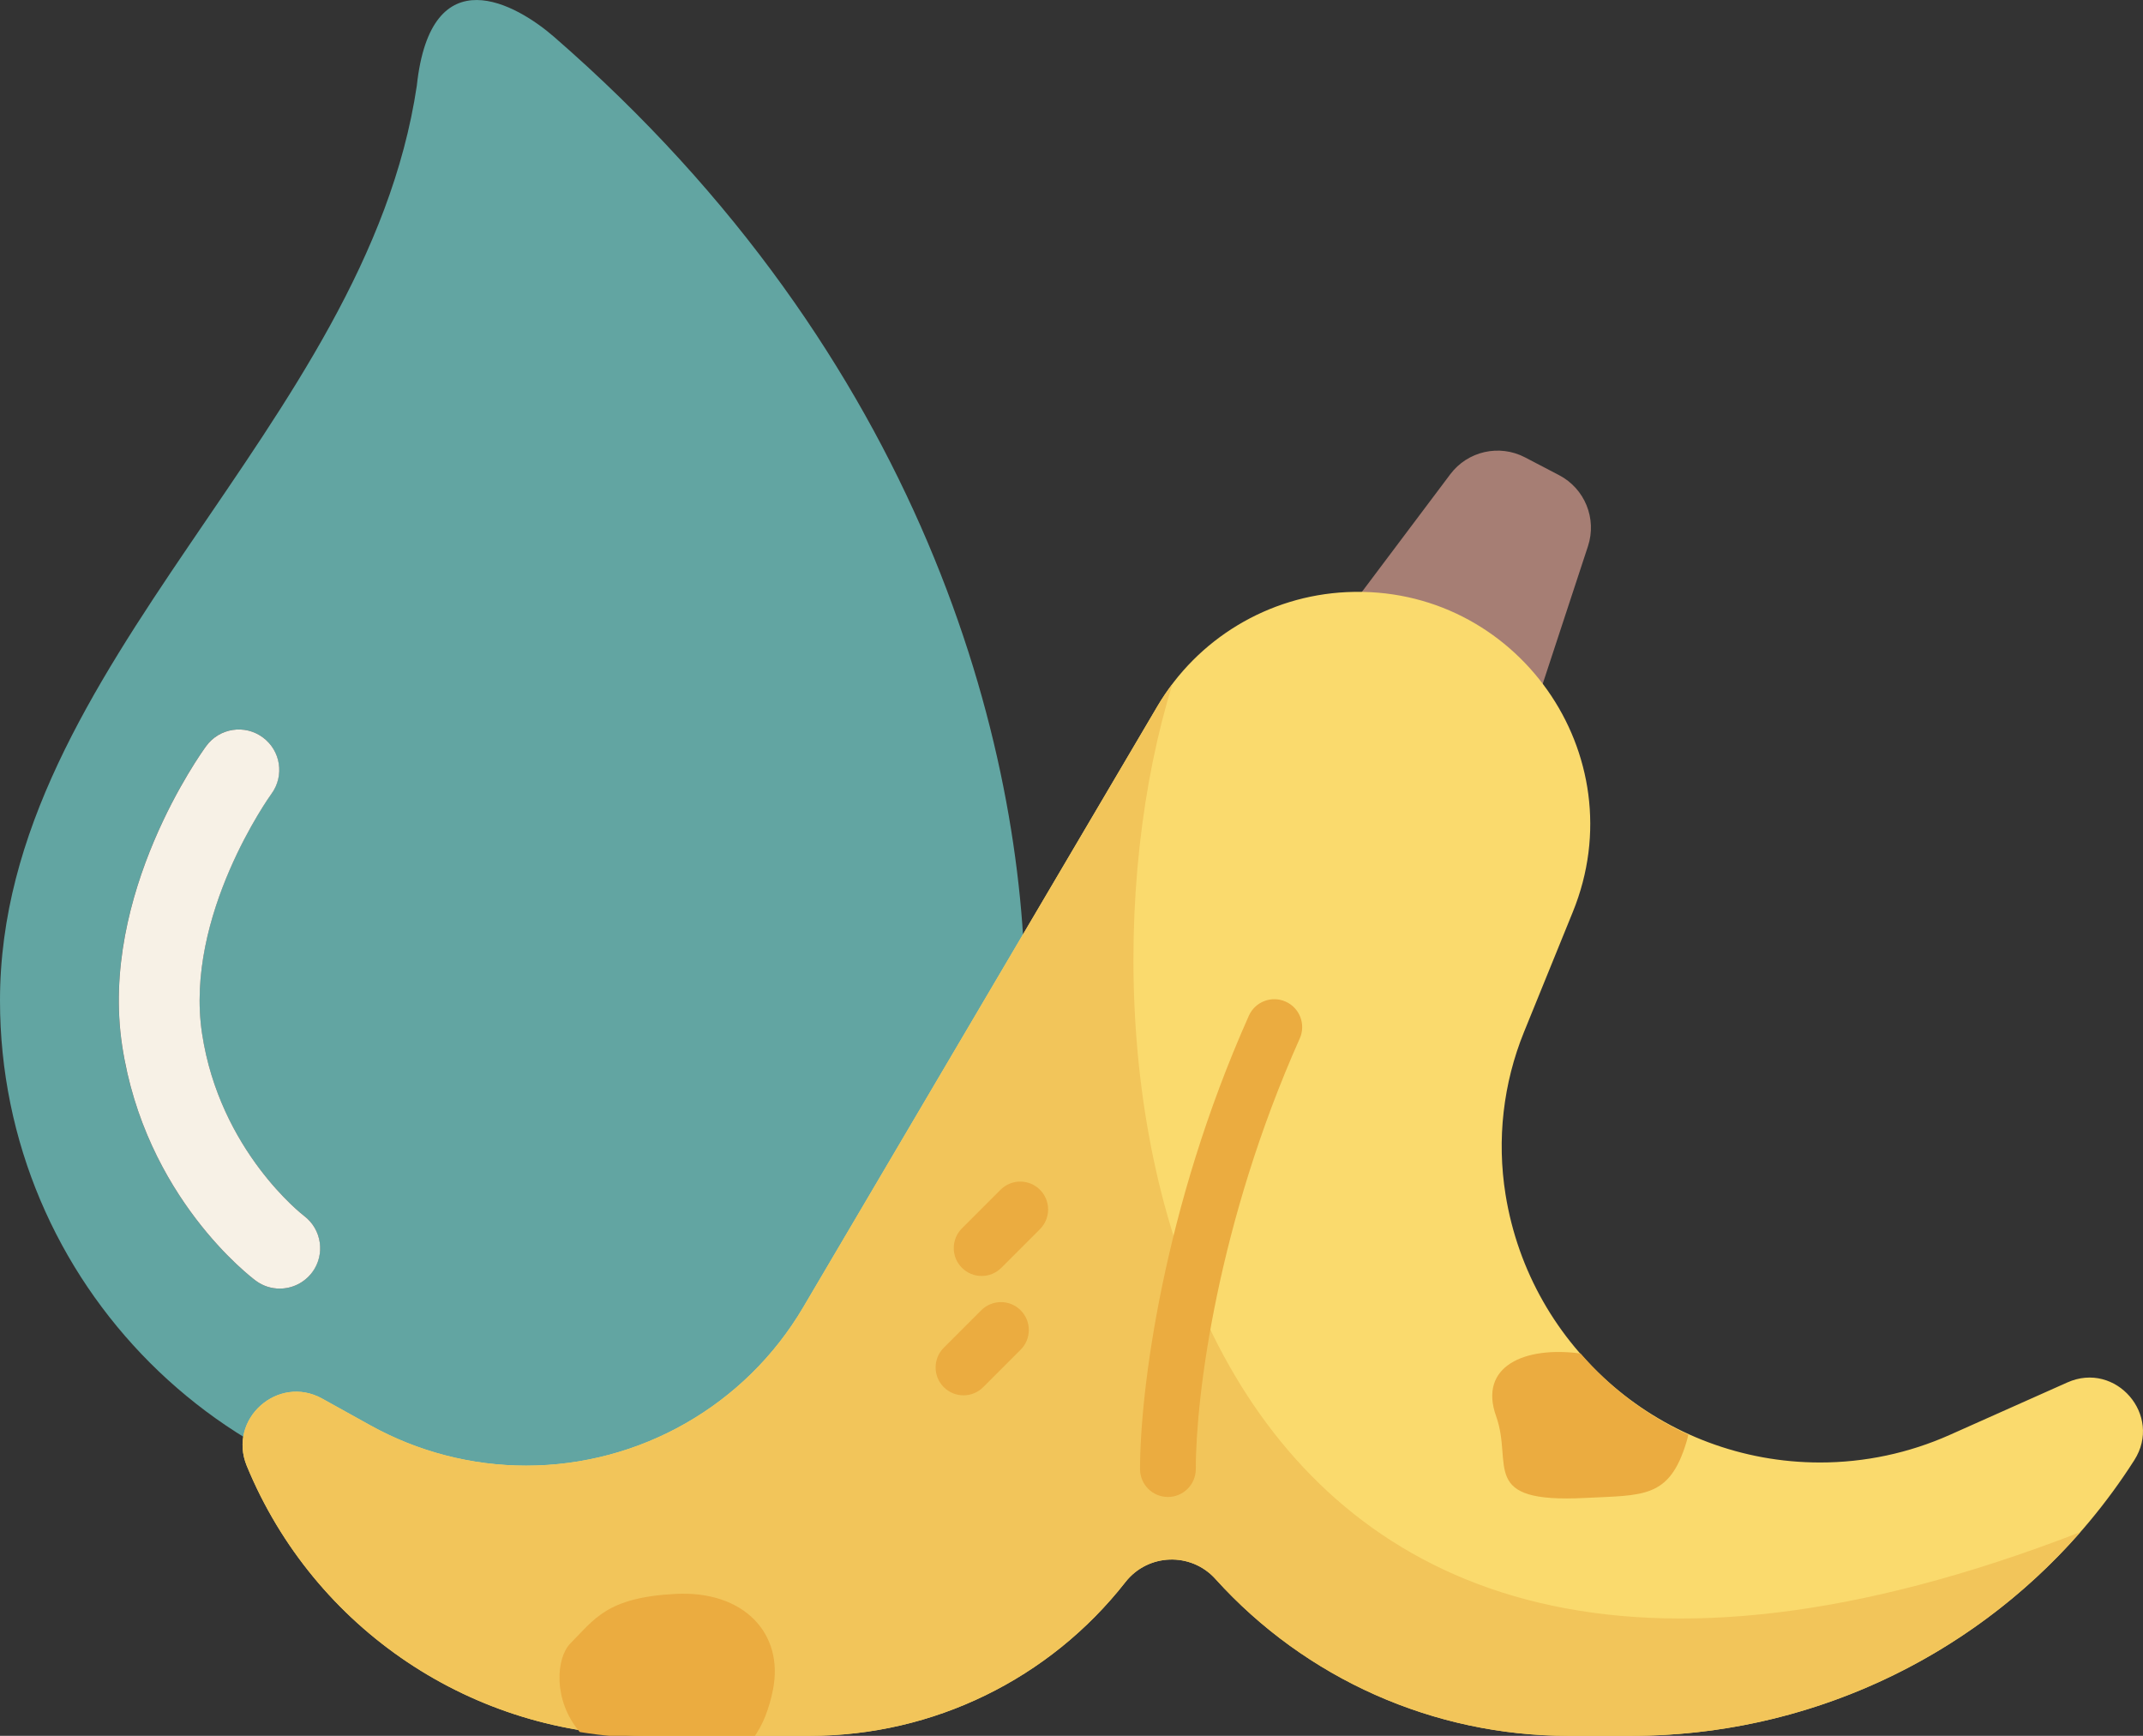 <?xml version="1.0" encoding="UTF-8" standalone="no"?>
<!-- Generator: Adobe Illustrator 19.0.0, SVG Export Plug-In . SVG Version: 6.00 Build 0)  -->

<svg
   xmlns:dc="http://purl.org/dc/elements/1.1/"
   xmlns:cc="http://creativecommons.org/ns#"
   xmlns:rdf="http://www.w3.org/1999/02/22-rdf-syntax-ns#"
   xmlns:svg="http://www.w3.org/2000/svg"
   xmlns="http://www.w3.org/2000/svg"
   xmlns:sodipodi="http://sodipodi.sourceforge.net/DTD/sodipodi-0.dtd"
   xmlns:inkscape="http://www.inkscape.org/namespaces/inkscape"
   version="1.1"
   id="Capa_1"
   x="0px"
   y="0px"
   viewBox="0 0 47.283 38.296"
   xml:space="preserve"
   sodipodi:docname="both.svg"
   inkscape:version="0.92.4 (33fec40, 2019-01-16)"
   width="47.283"
   height="38.296"><rect x="0" y="0" width="47.283" height="38.296" fill="#333333" stroke="none"/><defs
   id="defs69" /><sodipodi:namedview
   pagecolor="#ffffff"
   bordercolor="#666666"
   borderopacity="1"
   objecttolerance="10"
   gridtolerance="10"
   guidetolerance="10"
   inkscape:pageopacity="0"
   inkscape:pageshadow="2"
   inkscape:window-width="1920"
   inkscape:window-height="971"
   id="namedview67"
   showgrid="false"
   inkscape:zoom="0.65186282"
   inkscape:cx="-106.00941"
   inkscape:cy="203.48476"
   inkscape:window-x="0"
   inkscape:window-y="27"
   inkscape:window-maximized="1"
   inkscape:current-layer="Capa_1" />
<path
   inkscape:connector-curvature="0"
   id="path977"
   d="M 12.22,0.809 C 11.416,0.111 9.508,-1.011 9.196,1.894 8.075,9.41 0,14.662 0,22.072 c 0,6.246 5.064,11.31 11.31,11.31 6.246,0 11.31,-5.064 11.31,-11.31 C 22.619,16.405 20.345,7.867 12.22,0.809 Z M 6.886,28.071 c -0.175,0.234 -0.443,0.358 -0.715,0.358 -0.184,0 -0.369,-0.057 -0.528,-0.174 -0.099,-0.074 -2.443,-1.843 -2.949,-5.188 -0.505,-3.344 1.759,-6.477 1.856,-6.609 0.291,-0.397 0.849,-0.483 1.246,-0.192 0.396,0.291 0.482,0.848 0.192,1.245 -0.029,0.04 -1.924,2.689 -1.531,5.289 0.392,2.593 2.231,4.009 2.25,4.023 0.392,0.296 0.472,0.854 0.178,1.246 z"
   style="fill:#62a5a2;stroke-width:0.116" /><path
   inkscape:connector-curvature="0"
   id="path979"
   d="M 6.708,26.824 C 6.689,26.81 4.85,25.394 4.458,22.801 4.065,20.2 5.96,17.552 5.99,17.512 6.28,17.114 6.194,16.558 5.797,16.267 5.4,15.975 4.842,16.061 4.551,16.458 c -0.097,0.132 -2.361,3.265 -1.856,6.609 0.505,3.344 2.849,5.114 2.949,5.188 0.159,0.118 0.344,0.174 0.528,0.174 0.271,0 0.539,-0.124 0.715,-0.358 0.294,-0.393 0.213,-0.951 -0.178,-1.246 z"
   style="fill:#f7f1e6;stroke-width:0.116" /><path
   style="fill:#a67e74;stroke-width:0.082"
   d="m 33.935,15.401 -4.056,-2.117 2.119,-2.82 c 0.384,-0.512 1.082,-0.67 1.649,-0.374 l 0.753,0.393 c 0.567,0.296 0.837,0.959 0.637,1.567 z"
   id="path2"
   inkscape:connector-curvature="0" />
<path
   style="fill:#fada6d;stroke-width:0.082"
   d="m 5.445,32.34 v 0 c 1.485,3.604 4.998,5.955 8.896,5.955 h 3.532 c 2.717,0 5.283,-1.251 6.958,-3.391 v 0 c 0.497,-0.635 1.446,-0.668 1.986,-0.07 v 0 c 1.989,2.203 4.818,3.461 7.786,3.461 h 1.393 c 4.494,0 8.678,-2.293 11.095,-6.081 v 0 c 0.631,-0.988 -0.407,-2.192 -1.477,-1.715 l -2.592,1.156 C 42.12,32.058 41.144,32.265 40.158,32.265 v 0 c -3.451,0 -6.392,-2.506 -6.94,-5.913 v 0 c -0.194,-1.21 -0.053,-2.45 0.408,-3.585 l 1.078,-2.651 c 1.41,-3.468 -1.251,-7.228 -4.99,-7.053 v 0 c -1.728,0.081 -3.299,1.028 -4.177,2.518 l -7.816,13.262 c -1.275,2.164 -3.6,3.492 -6.111,3.492 v 0 c -1.206,0 -2.391,-0.307 -3.445,-0.893 L 7.111,30.857 C 6.134,30.314 5.019,31.307 5.445,32.34 Z"
   id="path4"
   inkscape:connector-curvature="0" />
<path
   style="fill:#f2c55a;stroke-width:0.082"
   d="m 26.817,34.835 v 0 c 1.989,2.203 4.818,3.461 7.786,3.461 h 1.393 c 3.826,0 7.427,-1.663 9.905,-4.495 -20.005,7.764 -22.699,-10.138 -20.031,-18.713 -0.119,0.157 -0.231,0.321 -0.333,0.494 L 17.721,28.843 c -1.275,2.164 -3.6,3.492 -6.111,3.492 v 0 c -1.206,0 -2.391,-0.307 -3.445,-0.893 L 7.111,30.857 C 6.134,30.314 5.019,31.306 5.445,32.34 v 0 c 1.485,3.604 4.998,5.955 8.896,5.955 h 3.532 c 2.717,0 5.283,-1.251 6.958,-3.391 v 0 c 0.497,-0.635 1.446,-0.668 1.986,-0.07 z"
   id="path6"
   inkscape:connector-curvature="0" />
<g
   id="g14"
   transform="matrix(0.082,0,0,0.082,5.351,3.153)">
	<path
   style="fill:#ebac40"
   d="m 248.996,364.304 c -4.142,0 -7.5,-3.358 -7.5,-7.5 0,-20.924 6.167,-70.162 29.28,-121.977 1.689,-3.783 6.123,-5.481 9.905,-3.794 3.782,1.688 5.481,6.122 3.794,9.905 -22.086,49.513 -27.979,96.128 -27.979,115.867 0,4.141 -3.358,7.499 -7.5,7.499 z"
   id="path8"
   inkscape:connector-curvature="0" />
	<path
   style="fill:#ebac40"
   d="m 137.493,429.104 c 2.508,-3.422 4.222,-7.792 5.257,-13.08 2.921,-14.93 -7.79,-26.614 -26.289,-25.64 -18.499,0.974 -21.745,6.816 -28.236,13.307 -3.816,3.816 -4.821,15.259 2.519,23.849 6.223,1.02 12.576,1.564 19.021,1.564 z"
   id="path10"
   inkscape:connector-curvature="0" />
	<path
   style="fill:#ebac40"
   d="m 388.519,349.521 c 0.204,-0.678 0.366,-1.326 0.508,-1.961 -11.134,-5.148 -21.014,-12.621 -28.99,-21.855 -14.976,-2.029 -27.561,3.361 -22.722,16.904 4.653,13.024 -4.806,23.42 23.932,21.958 15.701,-0.798 22.672,0.205 27.272,-15.046 z"
   id="path12"
   inkscape:connector-curvature="0" />
</g>


<g
   id="g34"
   transform="matrix(0.082,0,0,0.082,5.351,3.153)">
	<path
   style="fill:#ebac40"
   d="m 198.872,304.843 c -1.919,0 -3.839,-0.733 -5.303,-2.197 -2.929,-2.929 -2.929,-7.678 0,-10.607 l 10.391,-10.391 c 2.929,-2.929 7.678,-2.929 10.606,0 2.929,2.929 2.929,7.678 0,10.607 l -10.391,10.391 c -1.465,1.465 -3.384,2.197 -5.303,2.197 z"
   id="path30"
   inkscape:connector-curvature="0" />
	<path
   style="fill:#ebac40"
   d="m 193.991,336.956 c -1.919,0 -3.839,-0.732 -5.303,-2.197 -2.929,-2.929 -2.929,-7.678 0,-10.607 l 10.077,-10.077 c 2.929,-2.929 7.678,-2.929 10.606,0 2.929,2.929 2.929,7.678 0,10.606 l -10.077,10.077 c -1.464,1.465 -3.384,2.198 -5.303,2.198 z"
   id="path32"
   inkscape:connector-curvature="0" />
</g>
<g
   id="g36"
   transform="translate(-351.198,-260.64)">
</g>
<g
   id="g38"
   transform="translate(-351.198,-260.64)">
</g>
<g
   id="g40"
   transform="translate(-351.198,-260.64)">
</g>
<g
   id="g42"
   transform="translate(-351.198,-260.64)">
</g>
<g
   id="g44"
   transform="translate(-351.198,-260.64)">
</g>
<g
   id="g46"
   transform="translate(-351.198,-260.64)">
</g>
<g
   id="g48"
   transform="translate(-351.198,-260.64)">
</g>
<g
   id="g50"
   transform="translate(-351.198,-260.64)">
</g>
<g
   id="g52"
   transform="translate(-351.198,-260.64)">
</g>
<g
   id="g54"
   transform="translate(-351.198,-260.64)">
</g>
<g
   id="g56"
   transform="translate(-351.198,-260.64)">
</g>
<g
   id="g58"
   transform="translate(-351.198,-260.64)">
</g>
<g
   id="g60"
   transform="translate(-351.198,-260.64)">
</g>
<g
   id="g62"
   transform="translate(-351.198,-260.64)">
</g>
<g
   id="g64"
   transform="translate(-351.198,-260.64)">
</g>
</svg>